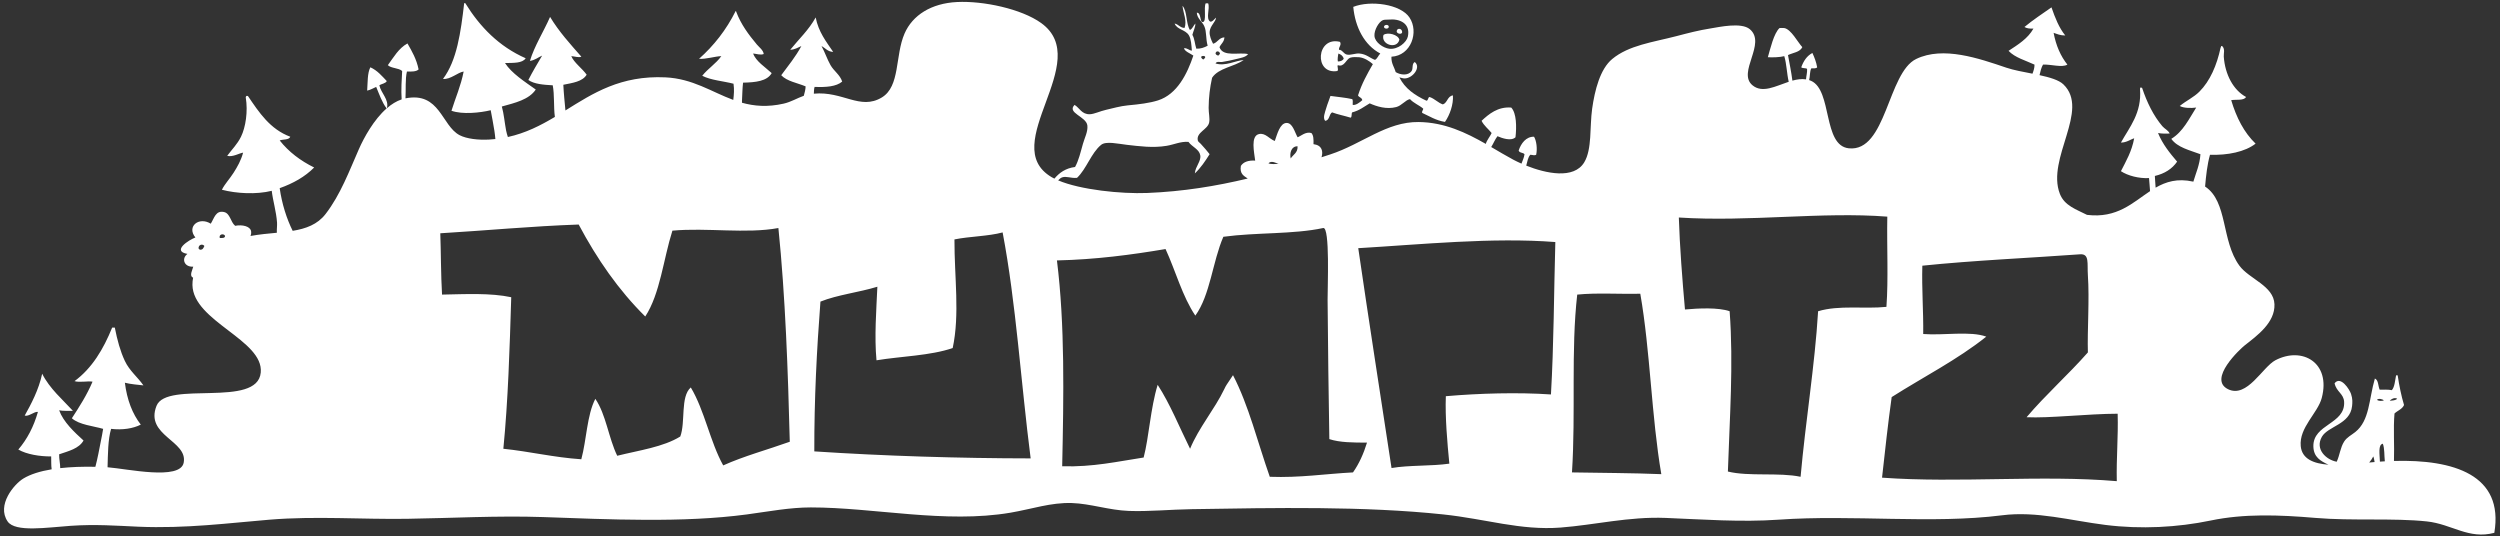 <?xml version="1.0" encoding="utf-8"?>
<!-- Generator: Adobe Illustrator 15.0.0, SVG Export Plug-In . SVG Version: 6.00 Build 0)  -->
<!DOCTYPE svg PUBLIC "-//W3C//DTD SVG 1.1//EN" "http://www.w3.org/Graphics/SVG/1.1/DTD/svg11.dtd">
<svg version="1.1" id="Ebene_2_xA0_Image_1_" xmlns:x="http://ns.adobe.com/Extensibility/1.0/" xmlns:i="http://ns.adobe.com/AdobeIllustrator/10.0/" xmlns:graph="http://ns.adobe.com/Graphs/1.0/"
	 xmlns="http://www.w3.org/2000/svg" xmlns:xlink="http://www.w3.org/1999/xlink" x="0px" y="0px" width="685px" height="147px"
	 viewBox="0 0 685 147" enable-background="new 0 0 685 147" xml:space="preserve">
<rect x="0" y="0" width="685" height="147" fill="#333333" stroke="none"/>
<g>
	<path fill-rule="evenodd" clip-rule="evenodd" fill="#FFFFFF" d="M655.945,126.299c0.15-4.232-0.209-8.975,0.146-13
		c0.844-0.803,2.118-1.175,2.615-2.324c-0.759-2.534-1.315-5.271-1.743-8.135c-0.146,0-0.291,0-0.436,0
		c-0.306,1.438-0.357,3.129-1.162,4.067c-0.964-0.199-2.181-0.145-3.342-0.146c-0.452-1-0.293-2.611-1.307-3.051
		c-1.674,5.771-1.407,11.51-5.375,14.672c-1.131,0.901-2.284,1.412-3.051,2.615c-1.053,1.65-1.188,3.701-2.034,5.52
		c-2.844-0.515-6.021-3.384-4.067-6.827c1.672-2.946,7.755-3.383,8.28-8.426c0.107-1.027,0.172-1.939-0.29-3.341
		c-0.397-1.204-2.855-5.059-4.504-2.905c0.497,2.363,2.486,2.811,2.615,5.084c0.35,6.17-8.531,6.037-8.426,12.202
		c0.051,2.958,1.971,4.026,4.139,5.026c-4.017-0.293-7.272-1.548-7.602-5.091c-0.48-5.1,4.659-9.03,5.76-13.2
		c2.559-9.69-5.38-14.181-12.72-10.32c-3.512,1.851-7.74,10.48-12.96,7.921c-5.61-2.761,3.39-11.08,4.56-12
		c3.389-2.66,8.349-6.221,8.16-11.281c-0.191-5.06-6.92-6.899-9.602-10.56c-5.007-6.831-3.144-17.558-9.406-21.684
		c0.272-3.078,0.599-6.102,1.345-8.707c4.802,0.175,9.639-0.8,12.492-3.051c-3.158-3.039-5.26-7.136-6.682-11.912
		c1.404-0.242,3.48,0.188,4.067-0.872c-3.483-1.881-5.752-6.157-6.102-11.041c-0.063-0.896,0.419-2.076-0.436-2.905
		c-0.097,0-0.193,0-0.291,0c0.007,0.2-0.068,0.319-0.145,0.436c-1.032,4.827-2.884,9.13-5.811,12.057
		c-1.57,1.569-3.638,2.488-5.375,3.922c1.05,0.601,3.108,0.624,4.503,0.436c-1.986,3.146-3.632,6.634-6.827,8.57
		c1.694,2.373,5.028,3.106,7.989,4.213c-0.194,2.924-1.258,5.169-1.944,7.522c-0.034-0.008-0.064-0.019-0.099-0.026
		c-4.278-0.941-7.41,0.042-10.238,1.668c-0.039-1.17-0.212-2.343-0.212-3.208c2.7-0.642,4.737-1.946,6.102-3.922
		c-2.002-2.355-3.966-4.75-5.229-7.844c0.889,0.197,2.521,0.193,3.196,0.145c-0.429-0.939-1.381-1.259-2.034-2.034
		c-2.412-2.859-4.189-6.467-5.521-10.459c-0.186-0.008-0.201-0.186-0.436-0.145c-0.008,0.186-0.186,0.201-0.146,0.436
		c0.523,6.587-2.895,10.461-5.229,14.672c1.542,0.04,2.804-0.973,3.632-1.162c-0.648,3.564-2.214,6.211-3.632,9.006
		c1.882,1.238,4.91,2.036,7.699,1.889c0.061,1.226,0.238,2.334,0.281,3.578c-4.747,3.146-9.05,7.517-17.273,6.501
		c-2.879-1.48-6.169-2.48-7.438-5.76c-3.771-9.7,8.33-22.93,0.96-30c-1.246-1.194-3.75-1.921-6.535-2.524
		c0.236-1.042,0.485-2.071,0.953-2.882c2.163-0.132,5.186,0.882,6.682,0c-1.84-2.324-3.123-5.205-3.776-8.716
		c0.972,0.335,1.869,0.746,3.195,0.726c-1.717-2.108-2.793-4.857-3.776-7.699c-2.51,1.751-5.078,3.444-7.408,5.375
		c0.593,0.375,1.443,0.494,2.469,0.436c-1.549,2.76-4.225,4.394-6.827,6.101c1.763,1.868,4.641,2.623,7.118,3.777
		c0.014,0.935-0.28,1.729-0.559,2.484c-2.556-0.503-5.163-0.969-7.137-1.638c-7.58-2.57-17.33-5.96-24.72-2.4
		c-7.849,3.78-8.16,25.58-18.479,24.48c-7.159-0.76-4.479-15.85-10.319-18.48c-0.18-0.081-0.361-0.148-0.544-0.208
		c0.278-0.996,0.138-2.412,0.601-3.222c0.634,0.004,1.346,0.087,1.599-0.291c-0.262-1.481-0.755-2.731-1.308-3.922
		c-1.522,0.802-2.432,2.217-3.051,3.922c0.333,0.345,1.202,0.154,1.598,0.436c0.075,1-0.239,1.95-0.287,2.876
		c-1.21-0.192-2.469-0.003-3.737,0.35c-0.299-2.365-0.81-4.803-1.205-7.002c1.37-0.664,3.282-0.786,3.922-2.179
		c-1.233-1.307-3.053-4.889-4.938-5.229c-0.193-0.035-1.276-0.029-1.308,0c-1.579,1.477-2.51,5.658-3.195,7.99
		c1.127,0.091,3.31,0.031,4.503-0.291c0.639,2.107,0.696,4.795,1.216,7.021c-3.614,1.201-7.226,3.226-9.944,0.949
		c-4.25-3.55,3.938-11.44-0.72-15.36c-2.321-1.95-8.401-0.58-10.562-0.24c-3.649,0.58-6.26,1.29-9.6,2.16
		c-6.441,1.67-12.972,2.48-17.521,6.24c-3.34,2.76-4.8,8.55-5.52,13.68c-0.69,4.93,0.01,11.04-2.16,14.64
		c-2.859,4.732-10.528,3.047-15.896,0.907c0.313-1.054,0.446-2.289,1.125-2.978c0.621,0.013,1.063,0.291,1.598,0
		c0.361-1.635,0.082-3.848-0.581-4.939c-2.173-0.07-3.576,1.832-4.213,3.777c0.176,0.696,1.227,0.517,1.598,1.017
		c-0.097,0.845-0.519,1.721-0.828,2.578c-0.843-0.372-1.604-0.742-2.242-1.082c-1.978-1.055-3.98-2.261-6.05-3.469
		c0.606-0.953,1.033-2.086,1.712-2.966c1.241,0.537,3.749,1.439,4.939,0.291c0.321-2.855,0.297-6.581-1.162-8.135
		c-3.662-0.302-6.148,1.779-8.135,3.631c0.681,1.353,1.849,2.218,2.76,3.341c-0.295,0.75-1.322,1.946-1.599,2.982
		c-5.377-3.067-11.263-5.908-18.386-5.995c-8.859-0.11-15.449,6-24.24,8.88c-0.793,0.26-1.59,0.518-2.387,0.776
		c0.493-1.632,0.152-3.293-2.198-3.592c0.042-1.252,0.021-2.442-0.581-3.051c-1.575-0.477-2.964,0.913-3.776,1.162
		c-0.808-1.412-1.367-3.983-3.051-3.922c-1.799,0.066-2.54,3.112-3.196,4.939c-1.474-0.52-2.589-2.313-4.357-1.888
		c-2.312,0.556-1.291,4.98-1.017,7.263c-1.897-0.105-3.216,0.368-3.923,1.453c-0.352,2.205,0.805,2.717,1.879,3.462
		c-8.611,2.06-17.685,3.565-27.552,3.958c-7.104,0.281-18.271-0.853-24.393-3.457c0.352-0.38,0.721-0.694,1.121-0.826
		c1.171-0.385,2.303,0.29,4.053,0.135c2.594-2.429,3.886-6.842,6.618-9.049c1.325-1.07,4.683-0.266,7.023,0
		c3.43,0.39,7.192,0.908,10.941,0.271c2.083-0.355,3.75-1.218,5.942-1.081c1.023,1.398,2.924,1.996,3.242,3.647
		c0.314,1.629-1.328,3.035-1.485,4.998c1.609-1.498,2.848-3.365,4.051-5.269c-0.756-0.96-1.487-1.804-2.43-2.836
		c-0.395-0.431-0.73-0.545-0.811-0.945c-0.451-2.215,2.688-2.944,3.106-4.862c0.25-1.145-0.149-2.664-0.135-4.053
		c0.028-2.963,0.351-5.574,0.945-8.239c1.787-2.715,6.024-2.979,8.645-4.862c-2.242,0.143-4.982,1.79-7.699,0.945
		c0.337-0.701,1.181-0.32,1.756-0.405c1.264-0.184,2.67-0.499,3.917-0.81c1.221-0.304,2.616-0.49,3.242-1.35
		c-2.368-0.594-6.852,0.906-7.834-1.891c0.408-0.943,1.29-1.412,1.351-2.701c-1.531,0.09-1.834,1.406-3.106,1.755
		c-0.503-0.976-1.002-2.153-0.946-3.242c0.088-1.674,1.691-2.747,1.757-3.917c-0.471,0.373-1.027,1.271-1.622,1.081
		c-1.263-0.88,0.018-3.536-0.54-4.998c-0.225,0-0.45,0-0.676,0c-0.608,1.26,0.339,5.079-0.81,5.133
		c-0.859,0.04-0.374-2.614-1.621-2.567c0.077,1.581,1.441,2.385,2.026,3.647c0.717,1.55,0.374,3.388,0.945,5.402
		c-0.961,0.507-1.912,0.856-3.106,0.811c-0.404-1.216-0.465-2.777-1.081-3.782c0.234-0.982,0.894-2.254,0.81-3.106
		c-0.532,0.548-0.736,1.425-1.485,1.755c-1.124-1.758-0.68-5.083-2.026-6.618c0.147,1.895,1.311,4.159,0.541,6.077
		c-1.229-0.075-1.612-0.998-2.701-1.214c0.636,1.699,3.001,1.655,3.917,3.241c0.619,1.072,0.679,2.704,0.81,4.187
		c-0.852-0.093-1.167-0.725-2.161-0.675c0.141,0.851,1.708,1.441,2.566,2.025c-1.66,4.913-4.385,10.608-9.724,12.291
		c-2.272,0.716-5.103,1.064-8.239,1.351c-2.057,0.188-4.205,0.827-5.943,1.216c-1.655,0.369-3.265,1.178-4.457,1.215
		c-2.225,0.071-2.832-1.754-4.187-2.566c-2.207,2.235,3.248,3.169,3.512,5.672c0.174,1.649-0.749,3.352-1.216,4.998
		c-0.636,2.24-1.163,4.569-2.161,6.348c-2.608,0.341-4.313,1.585-5.658,3.188c-0.254-0.128-0.513-0.255-0.742-0.389
		c-15.07-8.85,11.73-31.72-2.88-42.24c-5.41-3.9-15.9-6.11-23.04-5.76c-7.11,0.35-12.22,3.62-14.4,8.64
		c-2.63,6.04-1.15,14.46-6.24,17.52c-5.944,3.567-10.674-1.806-18.613-1.043c0.02-0.672,0.038-1.345,0.212-1.862
		c3.133,0.13,5.931-0.074,7.554-1.453c-0.575-1.843-2.265-2.864-3.196-4.503c-0.922-1.623-1.506-3.471-2.469-5.229
		c1.064,0.534,1.657,1.539,3.196,1.598c-1.918-2.827-4.023-5.468-4.794-9.442c-1.873,3.405-4.611,5.945-6.973,8.861
		c1.303-0.053,2.096-0.616,3.051-1.017c-1.575,2.928-3.607,5.4-5.52,7.99c1.571,1.673,4.396,2.092,6.682,3.051
		c-0.014,0.909-0.284,1.77-0.495,2.581c-1.873,0.658-3.483,1.688-5.515,2.149c-4.453,1.01-8.105,0.681-11.427-0.244
		c-0.003-0.191-0.003-0.381,0.005-0.564c0.083-1.794,0.128-3.581,0.291-4.939c3.413-0.073,6.585-0.388,7.845-2.615
		c-1.759-1.631-4.328-3.226-5.084-5.375c0.917,0.082,2.002,0.502,2.905,0.146c-0.152-1.101-1.21-1.802-1.889-2.615
		c-2.249-2.695-4.371-5.522-5.665-9.006c-0.008-0.089-0.022-0.172-0.146-0.146c-2.56,5.139-5.946,9.452-10.023,13.074
		c1.775,0.168,4.512-0.709,6.101-0.726c-1.467,2.068-3.669,3.401-5.229,5.375c2.358,1.225,5.723,1.443,8.57,2.179
		c0.234,1.583,0.111,3.012-0.064,4.44c-5.946-2.19-11.133-5.841-18.59-6.183c-12.282-0.57-19.839,4.359-27.4,9.068
		c-0.214-2.323-0.458-4.616-0.575-7.035c2.535-0.516,5.248-0.854,6.392-2.76c-1.253-1.75-3.476-3.303-4.213-5.084
		c0.847,0.027,2.026,0.487,2.76,0.145c-3.038-3.451-6.132-6.845-8.571-10.895c-1.751,4.012-4.309,7.988-5.52,12.057
		c1.397-0.201,2.226-0.969,3.341-1.453c-1.287,2.2-2.609,4.364-3.777,6.683c1.593,1.118,4.111,1.312,6.682,1.453
		c0.511,2.573,0.212,5.955,0.588,8.663c-3.92,2.341-8,4.432-12.878,5.502c-0.191-0.602-0.38-1.21-0.493-1.817
		c-0.409-2.198-0.598-4.518-1.162-6.537c3.638-1.011,7.427-1.87,9.297-4.648c-2.992-2.142-6.609-4.429-8.425-7.264
		c2.271-0.054,4.748,0.1,5.666-1.307c-7.326-3.23-12.525-8.587-16.561-15.107c-0.097,0-0.193,0-0.291,0
		c-0.924,7.937-1.989,15.732-5.811,20.773c2.088,0.191,4.019-1.787,5.666-2.034c-0.768,3.929-2.225,7.169-3.341,10.75
		c2.976,1.067,7.812,0.567,10.75-0.146c0.354,1.749,0.69,3.748,1.017,5.666c0.125,0.734,0.188,1.49,0.264,2.229
		c-0.539,0.059-1.084,0.107-1.644,0.14c-3,0.18-6.25-0.2-8.16-1.2c-4.94-2.585-5.4-11.972-14.827-10.089
		c0.138-2.444-0.099-5.263,0.398-7.348c1.292,0.032,2.569,0.05,3.196-0.582c-0.571-2.819-1.814-4.965-3.051-7.118
		c-2.433,1.344-3.778,3.776-5.375,5.956c0.938,0.902,2.957,0.723,3.922,1.598c-0.132,2.163-0.311,5.302-0.145,7.699
		c0.002,0.025,0.003,0.053,0.004,0.079c-1.444,0.48-2.796,1.335-4.043,2.416c0.646-2.394-1.615-4.109-2.062-6.271
		c0.619-0.447,1.662-0.468,2.034-1.162c-1.348-1.413-2.598-2.922-4.503-3.777c-0.833,1.588-0.709,4.133-0.872,6.392
		c0.96-0.203,1.646-0.679,2.47-1.017c0.865,2.054,1.591,4.248,2.864,5.894c-3.521,3.083-6.186,7.942-7.61,11.171
		c-2.63,5.96-5.03,12.46-9.12,17.76c-2.229,2.89-5.395,4.014-9.014,4.611c-1.639-3.284-2.947-7.368-3.559-11.691
		c3.717-1.319,6.94-3.131,9.442-5.665c-3.764-1.854-6.958-4.275-9.442-7.409c0.929-0.378,2.538-0.077,2.905-1.017
		c-5.542-2.061-8.557-6.647-11.621-11.185c-0.146,0-0.291,0-0.436,0c-0.008,0.186-0.186,0.201-0.145,0.436
		c0.631,3.805-0.027,8.149-1.308,10.75c-1.025,2.083-2.44,3.41-3.777,5.23c1.502,0.42,3.387-0.766,4.358-0.872
		c-0.559,2.104-1.556,3.855-2.615,5.52c-1.077,1.694-2.422,3.071-3.196,4.648c4.032,1.045,9.404,1.342,13.655,0.291
		c0.318,2.715,1.251,5.718,1.453,8.716c0.055,0.82-0.106,1.848-0.054,2.774c-2.344,0.225-4.785,0.432-7.222,0.885
		c0.168-0.417,0.243-0.858,0.157-1.334c-0.24-1.333-2.426-1.842-4.358-1.453c-1.298-1.076-1.344-3.396-3.051-3.777
		c-2.277-0.509-2.675,1.671-3.631,3.196c-3.233-2.015-6.683,0.763-4.213,3.777c-1.765,0.656-6.579,3.719-2.179,4.503
		c-1.762,1.292-0.849,3.691,1.598,3.486c-0.17,0.789-1.21,2.55-0.044,3.023c-0.125,0.637-0.198,1.298-0.185,1.997
		c0.2,10,19.55,15.07,18.72,24c-0.91,9.82-25.77,2.1-28.56,9.12c-3.25,8.18,8.65,9.53,7.44,15.6
		c-0.978,4.889-15.469,1.653-20.857,1.232c0.112-3.607,0.09-7.537,0.97-10.521c3.109,0.376,6.054-0.093,8.135-1.162
		c-2.302-2.977-3.773-6.783-4.358-11.477c1.456,0.395,3.851,0.591,5.084,0.727c-1.59-2.287-3.807-3.971-5.084-6.683
		c-1.262-2.68-2.083-5.711-2.76-9.151c-0.242,0-0.484,0-0.726,0c-2.401,5.928-5.52,11.138-10.314,14.672
		c1.375,0.437,3.757-0.104,4.939,0.146c-1.556,3.673-3.603,6.855-5.665,10.022c1.955,1.797,6.043,2.156,8.57,2.906
		c-0.355,2.261-0.906,4.567-1.307,6.827c-0.219,1.232-0.548,2.412-0.823,3.567c-3.5-0.073-6.741,0.043-9.628,0.368
		c0-1.24-0.333-2.531-0.299-3.79c2.595-0.892,5.421-1.553,6.683-3.777c-2.561-2.33-5.5-5.056-6.683-8.28
		c1.084,0.224,2.486,0.129,3.777,0.146c-2.679-2.938-6.402-6.091-8.426-10.169c-0.931,4.396-3.053,8.373-4.793,11.477
		c1.193,0.302,2.595-1.167,3.631-1.018c-1.161,4.069-2.959,7.5-5.375,10.314c2.232,1.319,5.906,1.916,9.006,1.889
		c0.032,1.188-0.029,2.469,0.131,3.528c-3.181,0.527-5.82,1.357-7.749,2.526c-2.54,1.54-7.38,7.26-4.32,11.76
		c2.08,3.06,10.91,1.63,17.28,1.2c6.83-0.471,12.66-0.02,18.48,0.24c13.05,0.57,25.13-1.03,36-1.92
		c12.67-1.041,25.3-0.051,37.68-0.24c12.05-0.18,24.93-0.9,37.2-0.48c18.1,0.631,38.36,1.631,55.92-0.72
		c6.02-0.81,11.76-1.92,17.52-1.92c17.35,0,36.84,4.489,54.72,1.44c5.83-0.99,11.08-2.83,16.8-2.641c5.15,0.17,10.16,1.96,15.6,2.16
		c5.5,0.21,11.33-0.391,17.28-0.48c22.93-0.369,47.13-0.859,68.88,1.44c11.688,1.24,21.188,4.44,32.158,3.601
		c9.382-0.721,18.682-3.041,28.802-2.641c10.108,0.4,20.58,1.21,30.96,0.48c20.33-1.43,41.948,1.24,61.198-1.2
		c9.44-1.2,18.7,1.43,28.32,2.64c9.79,1.23,19.8,0.67,28.8-1.199c9.222-1.92,18.67-1.58,28.802-0.721
		c9.979,0.85,21.318-0.02,30.479,0.96c6.809,0.72,11.469,5.011,18.48,3.12C686.116,130.107,672.32,125.849,655.945,126.299z
		 M355.538,40.085c0.073,1.817-1.228,2.259-1.889,3.341C353.304,41.917,353.838,40.032,355.538,40.085z M350.312,44.781
		c-0.418,0.224-2.269,0.268-2.765-0.048C348.5,43.812,349.728,44.875,350.312,44.781z M334.271,14.695
		c-0.04,0.276-0.365,0.266-0.405,0.541c-0.4-0.05-0.667-0.234-0.811-0.541C333.117,13.792,334.194,13.964,334.271,14.695z
		 M329.678,16.316C327.762,14.99,331.595,14.99,329.678,16.316L329.678,16.316z M61.666,64.635
		c-0.021,0.657-0.771,0.584-1.453,0.581C59.904,64.101,61.361,63.905,61.666,64.635z M56,67.395
		c-0.249,0.526-0.417,1.132-1.307,1.017c-0.064-0.129-0.127-0.26-0.291-0.291C54.312,67.025,55.486,66.715,56,67.395z
		 M198.16,127.52c-3.6-6.479-5.1-15.06-8.88-21.359c-2.91,2.529-1.4,9.48-2.88,13.439c-4.64,2.881-11.26,3.78-17.28,5.28
		c-2.36-4.84-3.07-11.33-6-15.601c-2.31,4.49-2.39,11.211-3.84,16.561c-7.57-0.51-14.04-2.119-21.36-2.88
		c1.3-13.26,1.73-27.39,2.16-41.521c-5.69-1.209-12.44-0.85-18.96-0.719c-0.32-5.281-0.3-12.171-0.48-16.801
		c12.68-0.76,24.94-1.94,37.92-2.4c5.03,9.45,10.95,18.009,18.24,25.201c4.08-6.24,4.96-15.681,7.44-23.521
		c9.46-0.87,20.23,0.92,29.04-0.72c1.9,18.5,2.64,39.44,3.12,58.56C210.33,123.21,203.84,124.96,198.16,127.52z M223.12,123.68
		c-0.03-14.27,0.67-27.81,1.68-41.039c4.68-1.881,10.59-2.531,15.6-4.08c-0.28,6.369-0.85,13.709-0.24,20.16
		c6.54-1.091,14.84-1.261,20.88-3.361c1.98-9.26,0.45-19.35,0.48-29.759c4.19-0.85,9.23-0.85,13.2-1.92
		c3.68,19.32,5.02,41.19,7.68,61.919C262.98,125.58,242.1,124.939,223.12,123.68z M370.721,129.439
		c-7.611,0.391-14.49,1.511-22.8,1.201c-3.3-9.341-5.75-19.531-10.08-27.841c-2.03,3.101-1.75,2.5-2.4,3.841
		c-2.66,5.539-6.97,10.52-9.36,16.319c-2.92-5.88-5.42-12.181-8.88-17.521c-1.98,6.451-2.36,14.261-3.84,19.92
		c-7.15,1.091-13.84,2.641-22.32,2.4c0.41-19.3,0.76-38.74-1.44-56.4c10.71-0.25,20.38-1.54,29.76-3.12
		c2.77,6.029,4.61,12.99,8.16,18.24c4.1-5.66,4.72-14.8,7.68-21.601c9.029-1.23,19.18-0.64,27.359-2.4
		c1.9-0.41,1.17,16.491,1.2,19.68c0.12,13.85,0.261,25.311,0.48,38.16c2.819,0.939,6.559,0.959,10.319,0.959
		C373.62,124.34,372.37,127.09,370.721,129.439z M424.96,108.08c-9.1-0.62-19.71-0.311-28.8,0.48
		c-0.221,5.76,0.398,12.709,0.96,18.479c-4.95,0.72-10.99,0.37-15.841,1.2C378.23,108.17,375.1,88.18,372.16,68
		c17.22-1.01,36.77-3.02,54-1.68C425.77,80.25,425.75,94.55,424.96,108.08z M430.72,129.439c1.061-16.42-0.31-33.43,1.44-48.719
		c5.3-0.541,11.59-0.101,17.28-0.24c2.738,15.66,3.06,33.74,5.76,49.439C447.21,129.59,438.89,129.59,430.72,129.439z
		 M498.161,85.28c-0.901,14.89-3.441,30.13-4.8,45.36c-5.87-1.25-14.222-0.021-19.92-1.44c0.469-14.46,1.568-29.4,0.479-43.921
		c-3.08-1.079-8.51-0.819-12.24-0.479c-0.72-8.079-1.439-17.44-1.68-25.2c19.29,1.25,39.16-1.64,57.12-0.24
		c-0.15,8.6,0.321,16.951-0.24,24.72C510.82,84.71,503.92,83.54,498.161,85.28z M580,131.84c-20.67-1.77-43.27,0.57-64.321-0.96
		c0.821-7.42,1.63-14.851,2.642-22.08c8.66-5.5,18.05-10.271,25.92-16.56c-4.38-1.62-11.721-0.28-17.28-0.721
		c0.08-6.399-0.42-12.209-0.24-18.72c13.74-1.43,30.25-2.17,43.2-3.12c2.66-0.2,1.93,2.47,2.16,5.759
		c0.46,6.601-0.18,15.141,0,21.121c-5.391,6.129-11.51,11.529-16.8,17.76c6.12,0.31,16.778-0.94,24.96-0.961
		C580.42,119.779,579.86,125.46,580,131.84z M652.896,121.579c0.508,1.283,0.365,3.217,0.55,4.824
		c-0.449,0.025-0.899,0.053-1.351,0.083C652.039,124.51,651.543,121.828,652.896,121.579z M656.818,109.231
		c-0.364,0.507-1.247,0.496-2.033,0.581C655.152,109.365,656.07,108.828,656.818,109.231z M653.187,109.667
		c-0.401,0.297-1.687,0.224-1.888-0.146C651.826,109.099,652.672,109.344,653.187,109.667z M650.639,126.595
		c-0.465,0.04-0.958,0.088-1.479,0.142c0.466-0.555,0.853-1.136,1.121-1.671C650.469,125.507,650.543,126.062,650.639,126.595z"/>
	<path fill-rule="evenodd" clip-rule="evenodd" fill="#FFFFFF" d="M366.433,19.457c0.432-0.42-0.162-1.302,0.146-1.598
		c1.729,0.637,2.23-1.588,3.341-2.034c0.625-0.25,1.951-0.189,2.47-0.145c1.423,0.122,2.91,1.105,3.776,1.888
		c-1.54,2.672-3.054,5.371-4.067,8.571c0.258,0.566,1.076,0.57,1.162,1.308c-0.649,0.581-1.73,1.437-2.614,1.307
		c-0.048-0.534,0.124-1.286-0.146-1.598c-1.858-0.417-3.96-0.592-5.956-0.872c-0.297,0.97-0.825,2.159-1.162,3.341
		c-0.331,1.16-0.997,2.657-0.29,3.486c1.262-0.143,1.025-1.783,1.889-2.324c1.591,0.588,3.422,0.936,5.084,1.453
		c0.431-0.199,0.161-1.098,0.436-1.453c1.938-0.483,3.271-1.572,4.794-2.469c1.981,0.889,4.628,1.7,7.264,1.017
		c1.516-0.393,2.53-1.946,3.776-2.179c0.979,1.104,2.515,1.649,3.632,2.615c-0.008,0.476-0.413,0.555-0.291,1.162
		c1.996,0.909,3.744,2.067,6.247,2.469c1.33-1.918,2.339-4.774,2.179-7.263c-1.542,0.202-1.47,2.017-2.76,2.47
		c-1.396-0.492-2.225-1.553-3.632-2.034c-0.531,0.098-0.296,0.963-0.872,1.017c-3.137-1.463-5.882-3.317-7.408-6.392
		c0.572,0.106,0.925,0.298,1.453,0.291c2.186-0.032,4.576-3.042,2.76-4.503c-0.882,0.511-0.371,1.747-0.872,2.47
		c-0.934,1.349-3.069,1.092-4.357,0.291c-0.388-1.404-1.242-2.341-1.162-4.213c5.376-0.277,7.601-6.78,4.938-10.75
		c-2.46-3.668-10.689-4.769-15.397-2.905c0.53,5.642,3.062,10.48,7.408,12.783c-0.551,0.515-0.761,1.37-1.453,1.743
		c-1.428-0.524-2.33-1.558-4.212-1.743c-1.163-0.114-2.464,0.519-3.486,0.291c-0.933-0.208-1.302-1.398-2.18-1.307
		c-0.051-0.887,0.772-1.301,0.291-2.179C360.644,9.827,359.942,20.519,366.433,19.457z M376.602,9.87
		c-0.135-1.597,1.193-3.911,2.324-4.358c0.437-0.173,1.035-0.086,1.598-0.146c2.873-0.302,6.02,0.964,5.229,4.648
		c-0.338,1.576-2.711,3.621-5.084,3.341C379.049,13.165,376.751,11.646,376.602,9.87z M366.724,14.663
		c0.699,0.269,1.279,0.658,1.452,1.453c-0.31,0.465-0.824,0.725-1.598,0.727C366.432,16.436,366.586,15.252,366.724,14.663z"/>
	<path fill-rule="evenodd" clip-rule="evenodd" fill="#FFFFFF" d="M380.523,7.255c-0.094-0.628-1.335-0.549-1.308,0.145
		C379.294,8.012,380.609,8.008,380.523,7.255z"/>
	<path fill-rule="evenodd" clip-rule="evenodd" fill="#FFFFFF" d="M384.155,8.998c0.267-1.266-1.51-1.558-1.453-0.291
		C382.888,9.208,383.806,9.489,384.155,8.998z"/>
	<path fill-rule="evenodd" clip-rule="evenodd" fill="#FFFFFF" d="M383.429,10.886c-0.294-1.382-3.227-2.185-4.358-1.307
		C378.286,12.258,382.771,13.61,383.429,10.886z"/>
</g>
</svg>
